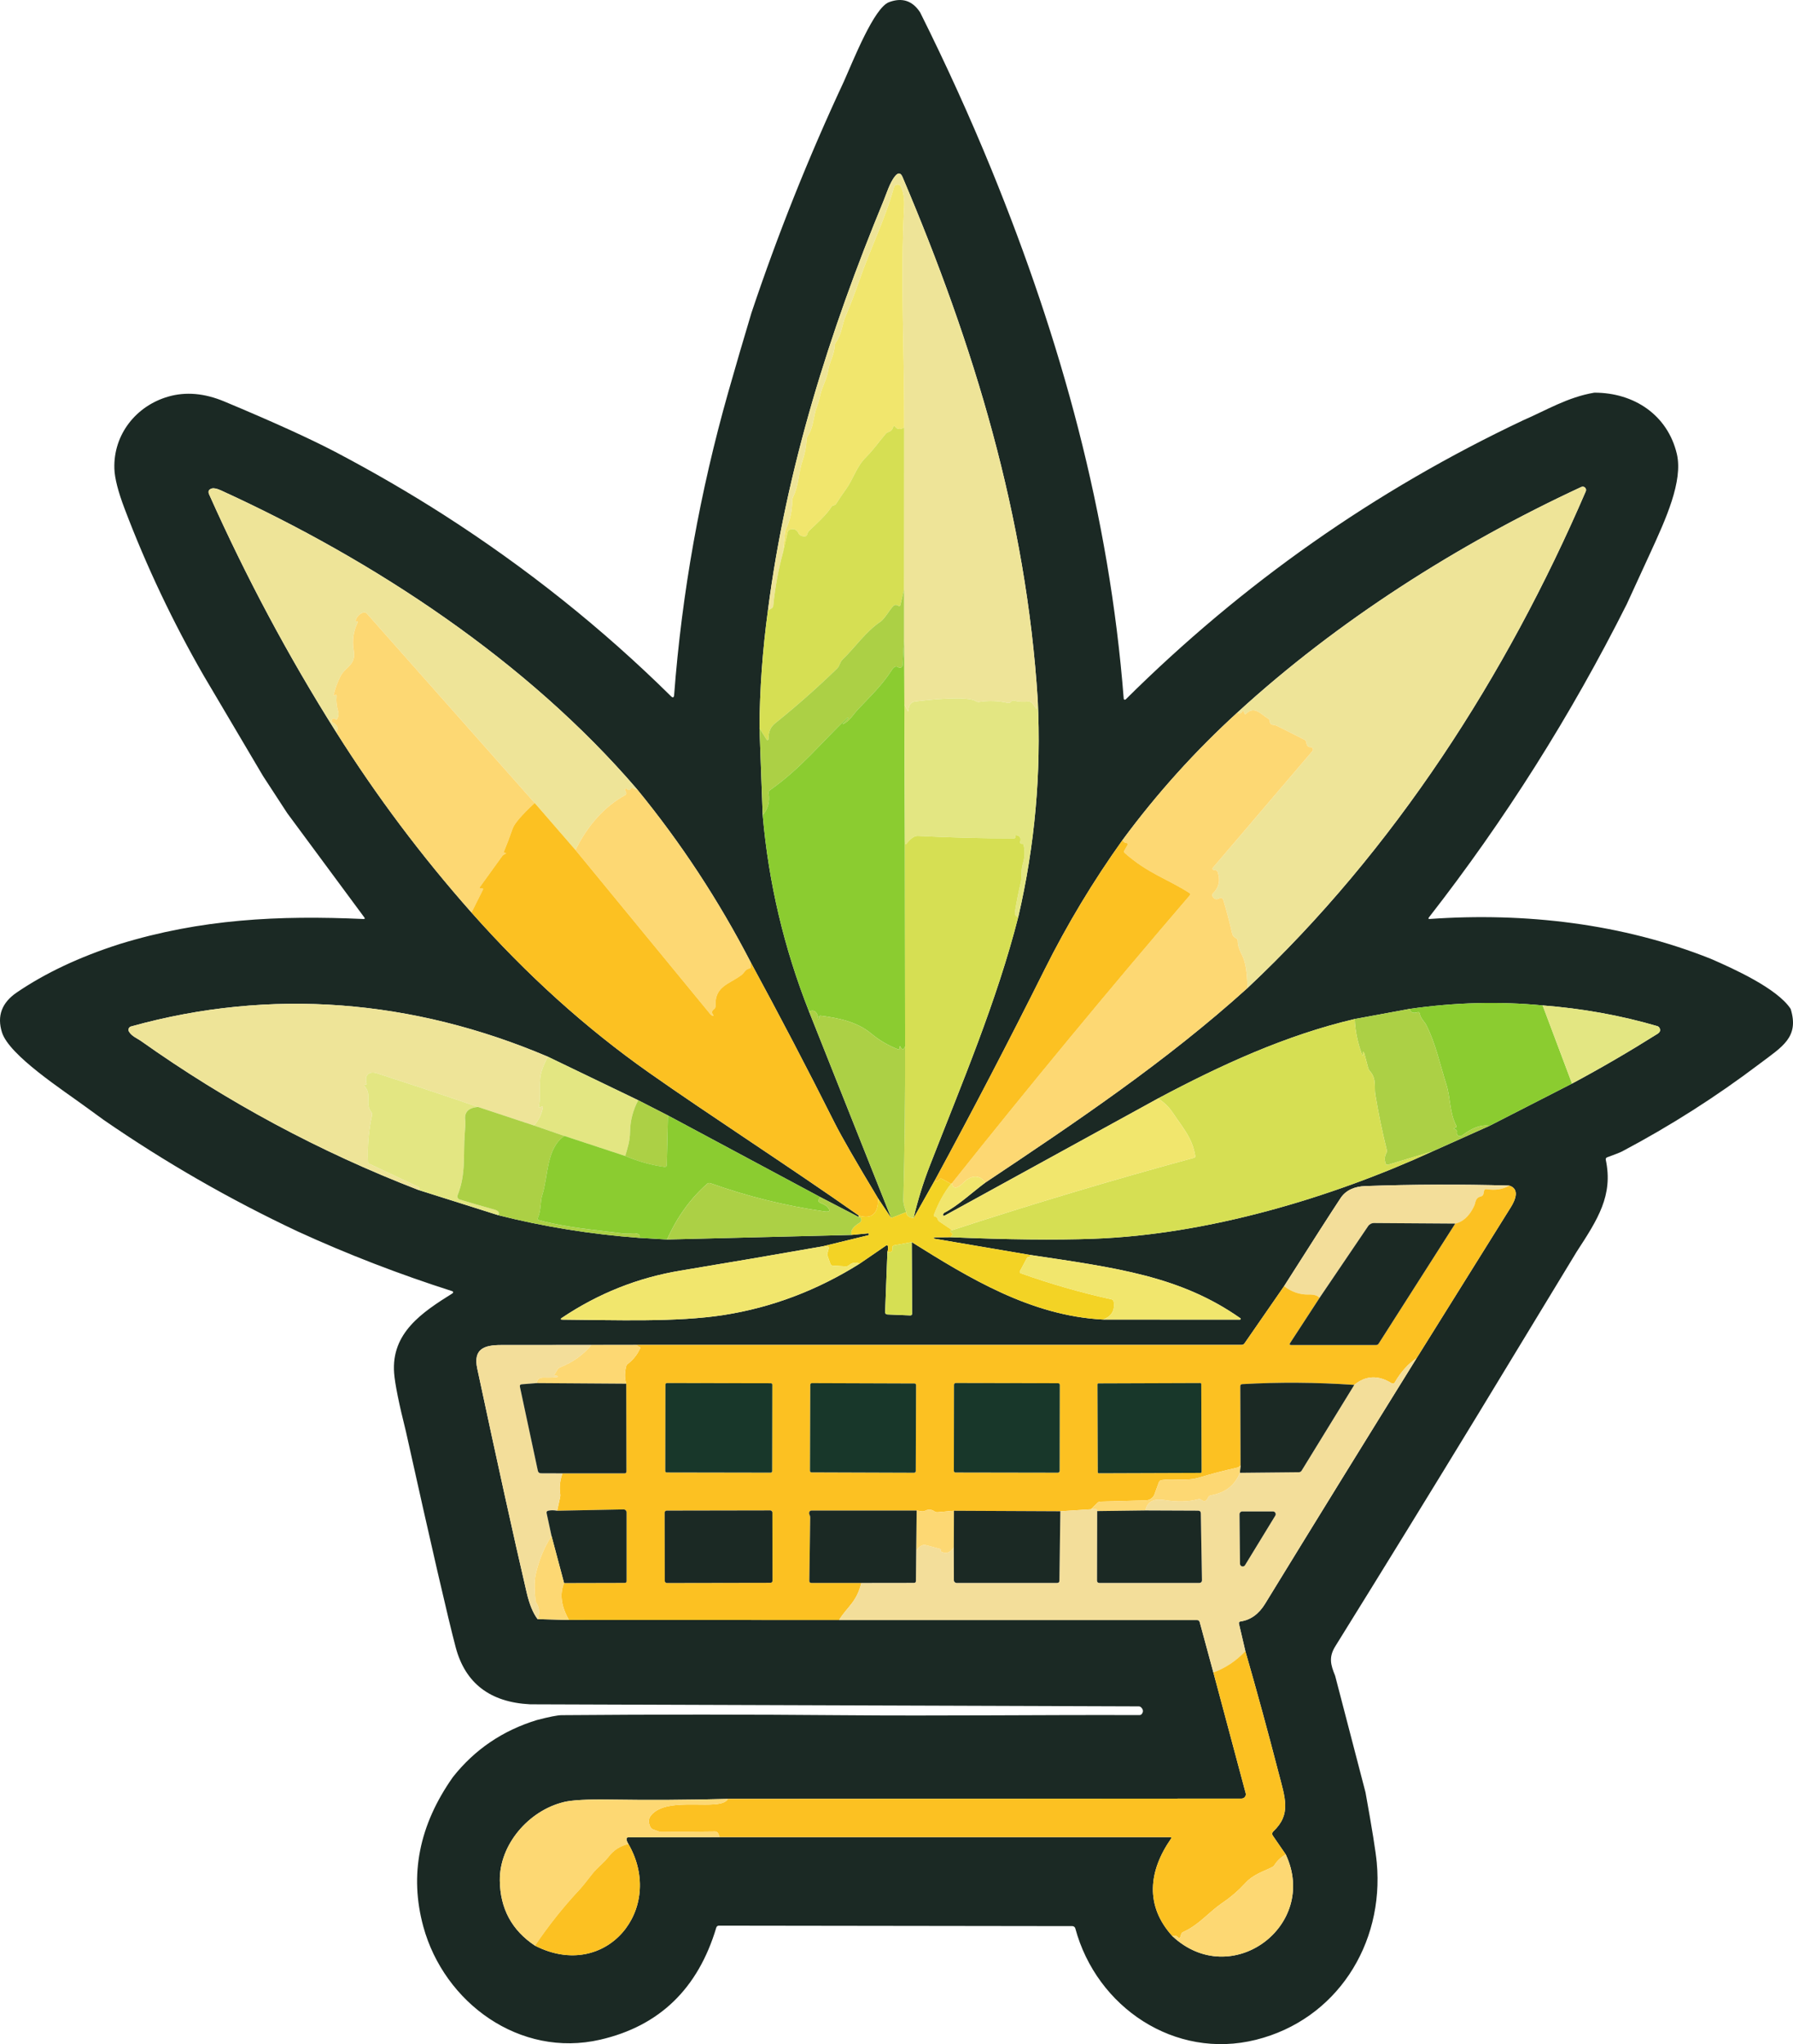 <?xml version="1.0" encoding="UTF-8"?>
<svg id="Capa_1" data-name="Capa 1" xmlns="http://www.w3.org/2000/svg" viewBox="0 0 495.69 564.93">
  <defs>
    <style>
      .cls-1 {
        fill: #d6df53;
      }

      .cls-1, .cls-2, .cls-3, .cls-4, .cls-5, .cls-6, .cls-7, .cls-8, .cls-9, .cls-10, .cls-11, .cls-12 {
        stroke-width: 0px;
      }

      .cls-2 {
        fill: #1b2924;
      }

      .cls-3 {
        fill: #e3e682;
      }

      .cls-4 {
        fill: #8bcc30;
      }

      .cls-5 {
        fill: #f3d325;
      }

      .cls-6 {
        fill: #f3de9a;
      }

      .cls-7 {
        fill: #eee498;
      }

      .cls-8 {
        fill: #fcc122;
      }

      .cls-9 {
        fill: #18372a;
      }

      .cls-10 {
        fill: #acd045;
      }

      .cls-11 {
        fill: #fdd873;
      }

      .cls-12 {
        fill: #f1e66d;
      }
    </style>
  </defs>
  <path class="cls-2" d="m254.36,3.39c7.17,14.36,13.77,28.88,19.78,43.57,19.22,47.12,32.56,95.23,36.52,146.13.02.27.35.39.55.2,32.31-32.08,68.94-57.79,109.89-77.14,6.43-2.78,12.28-6.39,19.66-7.63,11-.02,20.26,6.18,22.81,16.9,1.79,7.54-3.12,18.18-7.25,27.21l-6.59,14.34c-15.45,30.76-33.67,59.61-54.68,86.55-.25.33-.17.48.24.45,26.3-1.85,53.22,1.26,77.65,11,6.22,2.7,18.39,8.18,22.1,13.85,2.44,7.85-2.32,10.44-8.58,15.17-12.01,9.09-24.67,17.16-38,24.21-.54.29-1.91.83-4.11,1.62-.35.13-.48.37-.41.73,2.06,9.82-2.2,16.4-8.05,25.38l-27.3,44.96c-13.05,21.42-26.19,42.77-39.42,64.06-1.89,3.04-1.31,5.12-.06,8.17l8.4,32.24c1.79,9.91,2.83,16.38,3.11,19.42,2.09,22.59-11.2,43.4-33.39,48.94-22.45,5.61-44.08-9-49.95-30.78-.1-.37-.44-.63-.82-.63l-97.72-.13c-.33,0-.62.21-.71.52-5.04,16.89-15.73,27.22-32.07,30.99-22.26,5.14-43.16-10.18-48.92-31.22-3.91-14.3-1.19-28.08,8.17-41.35,6.01-7.61,13.74-12.86,23.21-15.76,3.41-.89,5.7-1.34,6.86-1.35,25.84-.21,51.68-.21,77.51.01,27.39.24,54.8-.13,82.2-.03.32,0,.57-.13.74-.4.4-.61.31-1.19-.28-1.76-.17-.16-.39-.25-.61-.25l-168.28-.57c-11.09-.56-17.95-5.83-20.59-15.8-2.11-7.99-6.7-27.86-13.75-59.6-1.95-7.77-3.03-13.16-3.26-16.15-.83-11.09,7.72-16.77,16.16-22.04.23-.15.19-.5-.07-.58-14.69-4.69-28.96-10.2-42.8-16.54-18.81-8.86-36.67-19.13-53.59-30.8l-4.8-3.49c-6.47-4.76-21.3-14.33-23.31-20.69-1.43-4.52-.07-8.19,4.06-11.02,7.87-5.37,17.33-9.83,28.4-13.38,22.5-6.94,44.04-8,67.48-6.94.38.01.46-.13.23-.44l-21.32-28.83-6.67-10.23-16.43-27.79c-8.54-14.84-15.83-30.22-21.87-46.15-1.79-4.72-2.72-8.39-2.81-11.01-.31-9.44,6-17.36,14.88-19.92,4.86-1.4,10.03-.95,15.51,1.34,13.39,5.59,23.61,10.24,30.68,13.93,10.51,5.53,20.5,11.33,29.99,17.4,22.91,14.69,43.84,31.39,62.8,50.11.53.53.83.42.89-.33,2.15-28.25,7.15-56.19,15-83.81,2.07-7.27,4.19-14.53,6.37-21.77,7.29-21.76,15.81-43.1,25.58-64.01,2.67-5.99,8.33-20.34,12.47-21.88,3.61-1.34,6.47-.41,8.57,2.8Zm-42.05,165.25c-1.5,11-2.28,21.87-2.34,32.62l.88,23.98c1.62,18.67,5.89,36.77,12.81,54.3l22.72,57.09-3.6-5.39c-6.11-10.15-10.11-17.09-12-20.84-7.51-14.95-15.26-29.77-23.23-44.44-8.86-17.13-19.34-33.09-31.45-47.86-30.42-35.42-72.51-63.15-115.01-82.57-1.15-.52-2-.69-2.56-.52-.84.27-1.08.8-.72,1.6,10.21,22.88,21.91,44.78,35.11,65.7,11.15,17.67,23.62,34.3,37.43,49.88,15.24,17.19,31.56,31.91,48.96,44.17,16.84,11.86,38.89,26.05,58.13,39.58-.03.13-.06.25-.09.38l-10.58-5.49-42.1-22.55-8.23-4.21-24.98-12.03c-37.2-15.83-76.57-19.13-115.24-8.36-.59.16-.87.83-.59,1.36.69,1.3,2.42,1.99,3.25,2.58,23.9,16.95,49.49,30.7,76.77,41.23l22.09,6.98c12.51,3.17,25.55,5.27,39.11,6.28l7.56.44,51.02-1.26,4.5-.43c.14-.01.26.08.29.22.02.14-.07.27-.2.3l-12.61,3.07c-13.04,2.29-26.11,4.52-39.2,6.69-11.83,1.95-22.79,6.31-32.87,13.07-.48.32-.43.48.15.49,14.52.1,31.49.77,44.68-1.29,13.25-2.09,25.75-6.81,37.49-14.18l7.32-5.02c.25-.17.4-.11.47.19.11.47.07,1.01-.12,1.6l-.63,16.62c-.02.35.25.64.6.65l6.33.26c.35.01.52-.15.52-.5l-.08-19.75c15.72,9.85,32.92,20.38,52.9,21.4l37.82.02c.2,0,.29-.26.12-.38-16.62-11.68-34.35-13.94-58.21-17.51l-26.37-4.48c-.09-.02-.16-.1-.15-.19,0-.1.08-.17.17-.17l4.37-.05c15.79.67,28.98.82,39.57.43,31.62-1.15,65.69-11.32,93.76-24.16l15.73-7.05,22.82-11.68c7.94-4.25,15.81-8.83,23.61-13.74.75-.47.93-1.04.53-1.7-.13-.21-.33-.37-.57-.44-10.17-2.97-20.74-4.87-31.69-5.72-12.03-1.15-24.28-.83-36.75.96l-15.21,2.8c-19.13,4.49-37.02,12.73-54.36,21.95l-58.95,32.36c-.36.19-.51.09-.46-.32.03-.21.14-.36.33-.46,3.65-1.83,7.98-5.87,11.32-8.32,25.15-16.78,49.99-33.46,72.45-53.75,40.61-38.12,71.66-86.46,93.55-137.3.33-.78-.46-1.55-1.23-1.2-34.2,15.86-67.39,37-95.01,62.27-11.75,10.71-22.36,22.48-31.83,35.31-8.12,11.36-15.31,23.31-21.57,35.85-9.77,19.57-19.87,38.95-30.29,58.15l-5.92,10.5c1.19-5,2.67-9.8,4.46-14.39,8.84-22.71,18.53-45.39,24.54-69.03,4.55-19.64,6.33-39.57,5.34-59.8-3.14-50.48-17.62-98.02-37.37-144.5-.51-1.21-1.19-1.31-2.04-.3-1.46,1.74-2.46,5.04-3.18,6.77-14.95,36.16-27,74.33-31.99,113.23Zm142.68,186.82l-10.93,15.79c-.19.27-.5.43-.83.43h-167.27s-12.45.02-12.45.02c-8.19.01-16.52.01-25,.02-4.65,0-7.73,1.07-6.57,6.5,5.51,25.79,10.05,46.4,13.64,61.81.77,3.32,1.79,5.8,3.05,7.44l8.66.23,74.68.02h98.99c.37.01.61.19.71.56l3.78,13.93,8.93,33.37c.2.75-.37,1.48-1.14,1.48l-142.01.09c-10.87.29-21.73.36-32.58.19-6.25-.1-10.52.13-12.79.69-9.74,2.38-17.8,11.78-17.68,21.68.09,7.76,3.33,13.76,9.72,18,19.59,10.01,36.18-10.16,25.83-28.1-.3-.47-.47-.89-.52-1.28-.03-.37.13-.55.5-.55l25.26-.06h124.47c.4-.01.49.15.26.48-6.18,8.91-7.21,18.5.43,26.89,16.25,15.16,40.54-2.89,31.33-22.58l-3.59-5.21c-.25-.36-.2-.84.12-1.14,5.07-4.78,3.29-9.25,1.46-16.31-2.88-11.13-5.93-22.31-9.16-33.54l-1.77-7.56c-.09-.37.06-.58.44-.64,2.78-.41,5.04-2.04,6.78-4.88,13.82-22.55,27.79-45.18,41.9-67.89,8.61-13.79,17.29-27.7,26.04-41.71,1.22-1.94,2.55-5.06-.45-5.98-13.48-.38-26.75-.33-39.81.14-2.83.1-5.32,1.08-6.8,3.32-2.51,3.79-7.72,11.91-15.63,24.35Z"/>
  <path class="cls-7" d="m286.89,193.44l-.28,2.22c-.03.24-.12.26-.25.06l-.88-1.27c-.28-.41-.76-.63-1.25-.57-.93.11-2.68.09-3.78-.26-.38-.13-.73,0-1.06.39-.2.24-.45.32-.76.25-2.61-.6-5.25-.69-7.9-.28-.34.05-.66,0-.95-.2-2.33-1.52-12.73-.44-16.74.08-1.15.15-1.78.92-1.87,2.33-.03.47-.15.5-.36.08l-.79-1.57-.08-18.02v-13.76l.03-44.76c.09-20.35-1.08-40.95-.02-60.95.11-2.17-.16-4.03-.83-5.58-.39-.92-1.72-.83-1.99.13-2.51,9.04-6.06,15.68-9.76,26.26-1.12,3.21-2.34,6.38-3.67,9.5-.88,2.09-1.01,4.9-2.63,7.1-.19.25-.29.54-.3.85-.14,2.68-1.46,4.44-1.85,7.01-.36,2.35-1.69,4.49-2.17,6.73-.24,1.13-.56,2.23-.97,3.32-1.01,2.7-.74,5.31-2.5,7.97-.17.27-.27.56-.28.87-.11,2.07-.49,4.06-1.15,5.97-1.16,3.39-1,6.76-2.63,10.09-.15.3-.22.61-.22.94.01,2.75-.57,5.38-1.73,7.89-.15.32-.24.65-.27,1l-.56,5.52c-1.27,4.64-2.17,9.54-2.68,14.69-.05.45-.53.84-1.45,1.17,4.99-38.9,17.04-77.07,31.99-113.23.72-1.73,1.72-5.03,3.18-6.77.85-1.01,1.53-.91,2.04.3,19.75,46.48,34.23,94.02,37.37,144.5Z"/>
  <path class="cls-12" d="m249.97,118.16c-1.08.6-1.89.55-2.42-.16-.29-.39-.5-.35-.65.11-.21.67-.63,1.09-1.24,1.28-.32.09-.59.26-.8.51-1.89,2.2-3.22,4.22-5.49,6.5-2.61,2.62-3.49,6.03-5.43,8.72-.97,1.33-1.89,2.7-2.77,4.09-.17.26-.4.42-.7.47-.27.05-.48.18-.61.4-1.38,2.24-4.21,4.72-6.15,6.6-.26.25-.44.56-.53.92-.19.68-.75.83-1.7.45-.33-.13-.58-.37-.74-.7-.48-1.02-1.28-1.34-2.4-.97-.29.1-.51.34-.58.64l-1.32,5.76.56-5.52c.03-.35.12-.68.27-1,1.16-2.51,1.74-5.14,1.73-7.89,0-.33.07-.64.22-.94,1.63-3.33,1.47-6.7,2.63-10.09.66-1.91,1.04-3.9,1.15-5.97.01-.31.11-.6.28-.87,1.76-2.66,1.49-5.27,2.5-7.97.41-1.09.73-2.19.97-3.32.48-2.24,1.81-4.38,2.17-6.73.39-2.57,1.71-4.33,1.85-7.01.01-.31.11-.6.3-.85,1.62-2.2,1.75-5.01,2.63-7.1,1.33-3.12,2.55-6.29,3.67-9.5,3.7-10.58,7.25-17.22,9.76-26.26.27-.96,1.6-1.05,1.99-.13.67,1.55.94,3.41.83,5.58-1.06,20,.11,40.6.02,60.95Z"/>
  <path class="cls-1" d="m249.97,118.16l-.03,44.76-1.01,4.26c-.08.35-.27.42-.57.23-.33-.21-.66-.27-1-.19-.81.2-2.58,3.67-3.97,4.61-4.16,2.82-6.94,7.05-10.49,10.47-.77.74-.68,1.67-1.5,2.47-5.49,5.33-11.22,10.39-17.18,15.18-1.21.97-1.79,2.39-1.74,4.28,0,.29-.37.42-.53.17l-1.98-3.14c.06-10.75.84-21.62,2.34-32.62.92-.33,1.4-.72,1.45-1.17.51-5.15,1.41-10.05,2.68-14.69l1.32-5.76c.07-.3.29-.54.58-.64,1.12-.37,1.92-.05,2.4.97.16.33.41.57.74.7.95.38,1.51.23,1.7-.45.09-.36.27-.67.53-.92,1.94-1.88,4.77-4.36,6.15-6.6.13-.22.34-.35.61-.4.3-.05.53-.21.7-.47.88-1.39,1.8-2.76,2.77-4.09,1.94-2.69,2.82-6.1,5.43-8.72,2.27-2.28,3.6-4.3,5.49-6.5.21-.25.48-.42.8-.51.61-.19,1.03-.61,1.24-1.28.15-.46.36-.5.65-.11.53.71,1.34.76,2.42.16Z"/>
  <path class="cls-7" d="m344.85,273.08c-.05-4.3-.53-7.31-1.45-9.04-.83-1.57-1.24-2.9-1.22-3.98,0-.3-.11-.53-.36-.68-.92-.57-1.05-.79-1.3-1.88-.66-2.93-1.44-5.87-2.35-8.84-.13-.43-.62-.63-1.01-.41-.85.47-1.5.29-1.94-.54-.16-.31-.11-.58.14-.83,1.64-1.63,2.07-3.58,1.3-5.85-.11-.31-.33-.49-.66-.54-.09-.01-.18-.03-.27-.04-.58-.07-.68-.32-.3-.77l27.41-32.12c.38-.45.03-1.13-.56-1.09-.64.05-1.02-.38-1.15-1.31-.05-.33-.22-.58-.52-.73l-7.53-3.8c-.34-.17-.7-.27-1.08-.3-.61-.05-.93-.37-.96-.96-.03-.36-.19-.63-.5-.8-1.84-1.07-3.76-3.66-6.02-1.33-.23.23-.39.2-.49-.11l-.15-.44c-.11-.31-.25-.33-.44-.06-.46.63-.89.71-1.28.22,27.62-25.27,60.81-46.41,95.01-62.27.77-.35,1.56.42,1.23,1.2-21.89,50.84-52.94,99.18-93.55,137.3Z"/>
  <path class="cls-7" d="m176.1,218.1c-.32.13-.68.03-1.09-.31-.24-.21-.44-.17-.59.11-.29.53-.66.57-1.11.1-.11-.11-.28-.12-.41-.03-.12.08-.17.25-.1.39l.26.56c.17.36.09.64-.26.83-5.68,3.17-10.25,8.22-13.71,15.15l-11.27-12.99-46.38-52.33c-.27-.31-.7-.41-1.09-.27-1.04.38-1.74,1.15-2.09,2.31-.01.03,0,.04.03.04l.45.06c.18.03.23.12.15.28-1.19,2.45-1.56,5.01-1.1,7.68.73,4.22-2.25,4.44-3.67,7.24-.83,1.62-1.46,3.34-1.89,5.15-.03.13.03.19.16.16.09-.02.18-.06.25-.11.31-.25.44-.1.39.43-.13,1.2.03,2.58.48,4.15.18.65.08,1.3-.3,1.97-.12.21-.27.24-.46.08-.14-.13-.25-.2-.33-.21-.3-.06-.6.11-.71.4-.1.29.01.61.28.76,1.39.79,1.7,1.66.93,2.61-13.2-20.92-24.9-42.82-35.11-65.7-.36-.8-.12-1.33.72-1.6.56-.17,1.41,0,2.56.52,42.5,19.42,84.59,47.15,115.01,82.57Z"/>
  <path class="cls-10" d="m249.94,162.92v13.76l-.41,7.16c-.03.58-.69.9-1.17.57-.61-.42-1.19-.2-1.75.67-2.81,4.39-6.06,7.39-9.58,11.14-.83.89-1.99,2.71-3.28,3.52-.93.58-.99.5-.18-.24.25-.23.54-.55.88-.97.03-.03.02-.06-.01-.1-.01-.02-.03-.04-.04-.06-.03-.07-.07-.09-.12-.04-7.32,6.99-12.95,14.12-21.44,20.05-.26.18-.4.5-.35.82.39,2.37-.16,4.39-1.64,6.04l-.88-23.98,1.98,3.14c.16.25.54.12.53-.17-.05-1.89.53-3.31,1.74-4.28,5.96-4.79,11.69-9.85,17.18-15.18.82-.8.73-1.73,1.5-2.47,3.55-3.42,6.33-7.65,10.49-10.47,1.39-.94,3.16-4.41,3.97-4.61.34-.08.67-.02,1,.19.3.19.49.12.57-.23l1.01-4.26Z"/>
  <path class="cls-11" d="m147.82,221.91c-3.58,3.33-5.61,5.69-6.09,7.07-.76,2.21-1.59,4.39-2.49,6.56-.03.07,0,.12.07.13l.39.05c.25.03.26.11.04.22l-.32.17c-.25.13-.46.32-.63.55l-6.15,8.52c-.14.19-.09.28.14.28h.48c.21,0,.34.22.25.41l-3.16,6.32c-13.81-15.58-26.28-32.21-37.43-49.88.77-.95.46-1.82-.93-2.61-.27-.15-.38-.47-.28-.76.11-.29.41-.46.71-.4.08.01.19.08.33.21.19.16.34.13.46-.08.38-.67.48-1.32.3-1.97-.45-1.57-.61-2.95-.48-4.15.05-.53-.08-.68-.39-.43-.07.05-.16.09-.25.11-.13.03-.19-.03-.16-.16.43-1.81,1.06-3.53,1.89-5.15,1.42-2.8,4.4-3.02,3.67-7.24-.46-2.67-.09-5.23,1.1-7.68.08-.16.03-.25-.15-.28l-.45-.06s-.04-.01-.03-.04c.35-1.16,1.05-1.93,2.09-2.31.39-.14.82-.04,1.09.27l46.38,52.33Z"/>
  <path class="cls-4" d="m249.94,176.68l.08,18.02.14,37.75.07,56.74c-.27.61-.52.86-.73.75-.29-.14-.48-.37-.58-.7-.01-.05-.06-.08-.11-.07-.05,0-.09.05-.09.1v.42c0,.32-.15.42-.45.31-2.74-1.06-5.23-2.52-7.46-4.39-3.86-3.23-9.06-4.28-13.93-4.9-.25-.03-.37.08-.37.33,0,.13-.01.26-.04.39-.08.41-.16.41-.23,0-.34-1.87-1.2-2.5-2.58-1.89-6.92-17.53-11.19-35.63-12.81-54.3,1.48-1.65,2.03-3.67,1.64-6.04-.05-.32.09-.64.35-.82,8.49-5.93,14.12-13.06,21.44-20.05.05-.05.09-.03.12.04.01.02.03.04.04.06.03.04.04.07.01.1-.34.42-.63.74-.88.97-.81.74-.75.82.18.24,1.29-.81,2.45-2.63,3.28-3.52,3.52-3.75,6.77-6.75,9.58-11.14.56-.87,1.14-1.09,1.75-.67.48.33,1.14,0,1.17-.57l.41-7.16Z"/>
  <path class="cls-3" d="m286.89,193.44c.99,20.23-.79,40.16-5.34,59.8-.25.18-.49.11-.74-.22-.21-.27-.28-.58-.23-.92.43-2.76.97-5.49,1.62-8.2.39-1.61.03-3.26.49-4.87.67-2.34.71-3.51.28-5.63-.03-.13-.1-.19-.23-.19h-.32c-.27-.01-.47-.28-.39-.54.33-1.12-.08-1.74-1.21-1.87-.07-.01-.1.03-.1.1v.4c-.01.27-.15.41-.42.41-8.85-.01-17.69-.24-26.52-.69-.93-.05-1.95.62-3.06,2.01-.29.37-.46.32-.51-.15l-.05-.43-.14-37.75.79,1.57c.21.42.33.39.36-.08.09-1.41.72-2.18,1.87-2.33,4.01-.52,14.41-1.6,16.74-.08.29.19.61.25.95.2,2.65-.41,5.29-.32,7.9.28.31.07.56,0,.76-.25.33-.39.68-.52,1.06-.39,1.1.35,2.85.37,3.78.26.49-.06.97.16,1.25.57l.88,1.27c.13.2.22.18.25-.06l.28-2.22Z"/>
  <path class="cls-11" d="m344.85,273.08c-22.46,20.29-47.3,36.97-72.45,53.75-1.61-2.39-4.1-1.94-6-.04-1.81,1.82-2.9,1.9-3.26.25,21.49-27.01,43.42-53.54,65.8-79.61.21-.24.18-.45-.09-.62-6.19-3.96-11.46-5.38-17.91-11.07-.21-.19-.25-.41-.11-.66l.89-1.56c.17-.31.09-.48-.26-.52-.57-.07-.94-.35-1.13-.84,9.47-12.83,20.08-24.6,31.83-35.31.39.49.82.41,1.28-.22.19-.27.33-.25.44.06l.15.44c.1.31.26.34.49.11,2.26-2.33,4.18.26,6.02,1.33.31.17.47.44.5.8.03.59.35.91.96.96.38.03.74.13,1.08.3l7.53,3.8c.3.15.47.4.52.73.13.93.51,1.36,1.15,1.31.59-.04.94.64.56,1.09l-27.41,32.12c-.38.45-.28.7.3.77.09.01.18.03.27.04.33.05.55.23.66.54.77,2.27.34,4.22-1.3,5.85-.25.25-.3.52-.14.83.44.83,1.09,1.01,1.94.54.39-.22.88-.02,1.01.41.91,2.97,1.69,5.91,2.35,8.84.25,1.09.38,1.31,1.3,1.88.25.15.37.38.36.68-.02,1.08.39,2.41,1.22,3.98.92,1.73,1.4,4.74,1.45,9.04Z"/>
  <path class="cls-11" d="m176.1,218.1c12.11,14.77,22.59,30.73,31.45,47.86-.09.38-.1.78-.03,1.2.04.27-.07.44-.34.49-1.15.22-1.4,1.21-2.19,1.81-3.45,2.6-7.4,3.06-7.17,8.51.02.4-.13.72-.45.95-.61.44-.67.97-.19,1.6.13.17.06.26-.14.2-.21-.05-.49-.23-.63-.4l-37.32-45.42c3.46-6.93,8.03-11.98,13.71-15.15.35-.19.43-.47.26-.83l-.26-.56c-.07-.14-.02-.31.1-.39.13-.09.3-.08.41.03.45.47.82.43,1.11-.1.15-.28.35-.32.59-.11.41.34.77.44,1.09.31Z"/>
  <path class="cls-8" d="m147.82,221.91l11.27,12.99,37.32,45.42c.14.17.42.35.63.4.2.06.27-.03.14-.2-.48-.63-.42-1.16.19-1.6.32-.23.47-.55.45-.95-.23-5.45,3.72-5.91,7.17-8.51.79-.6,1.04-1.59,2.19-1.81.27-.05.38-.22.34-.49-.07-.42-.06-.82.03-1.2,7.97,14.67,15.72,29.49,23.23,44.44,1.89,3.75,5.89,10.69,12,20.84.02,4.21-1.76,5.78-5.34,4.7-19.24-13.53-41.29-27.72-58.13-39.58-17.4-12.26-33.72-26.98-48.96-44.17l3.16-6.32c.09-.19-.04-.41-.25-.41h-.48c-.23,0-.28-.09-.14-.28l6.15-8.52c.17-.23.38-.42.63-.55l.32-.17c.22-.11.21-.19-.04-.22l-.39-.05c-.07,0-.1-.06-.07-.13.9-2.17,1.73-4.35,2.49-6.56.48-1.38,2.51-3.74,6.09-7.07Z"/>
  <path class="cls-1" d="m281.55,253.24c-6.01,23.64-15.7,46.32-24.54,69.03-1.79,4.59-3.27,9.39-4.46,14.39-1.27-.19-1.96-.74-2.05-1.67-.34-1.16-.79-2.2-.76-3.42.37-14.11.53-28.24.49-42.38l-.07-56.74.05.43c.05.47.22.52.51.15,1.11-1.39,2.13-2.06,3.06-2.01,8.83.45,17.67.68,26.52.69.27,0,.41-.14.42-.41v-.4c0-.07.03-.11.1-.1,1.13.13,1.54.75,1.21,1.87-.08.26.12.53.39.54h.32c.13,0,.2.06.23.19.43,2.12.39,3.29-.28,5.63-.46,1.61-.1,3.26-.49,4.87-.65,2.71-1.19,5.44-1.62,8.2-.05.34.02.65.23.92.25.33.49.4.74.22Z"/>
  <path class="cls-8" d="m310.33,232.16c.19.49.56.77,1.13.84.35.04.43.21.26.52l-.89,1.56c-.14.25-.1.47.11.66,6.45,5.69,11.72,7.11,17.91,11.07.27.17.3.38.09.62-22.38,26.07-44.31,52.6-65.8,79.61-.09.05-.17.09-.25.14l-2.41-1.37c-.33-.19-.6-.13-.83.18-.4.56-.79.62-1.18.17,10.42-19.2,20.52-38.58,30.29-58.15,6.26-12.54,13.45-24.49,21.57-35.85Z"/>
  <path class="cls-7" d="m151.46,292.04c-.67,1.23-1.24,2.53-1.69,3.9-.99,2.94-.14,6.48-.79,9.81-.07.32.05.41.34.27l.48-.23c.24-.11.34-.04.29.22-.32,1.87-1.14,3.55-2.45,5.04l-15.51-5.14c-9.32-3.19-18.61-6.28-27.86-9.27-2.3-.74-3.6.5-2.9,2.88.03.09-.04.19-.14.19h-.29c-.2,0-.31.24-.18.39,2.23,2.63-.03,4.72,1.9,7.24.19.26.26.55.19.86-.95,4.27-1.32,8.6-1.11,12.99.01.2.1.34.28.42l13.7,6.43c.25.12.32.3.19.55-.06.11-.15.19-.26.26-27.28-10.53-52.87-24.28-76.77-41.23-.83-.59-2.56-1.28-3.25-2.58-.28-.53,0-1.2.59-1.36,38.67-10.77,78.04-7.47,115.24,8.36Z"/>
  <path class="cls-4" d="m426.48,277.86l8.12,21.6-22.82,11.68c-2.18-.41-4.7.48-7.56,2.67-.7.53-1.68-.09-1.49-.95.07-.34-.01-.56-.26-.66-.52-.21-.67-.35-.44-.43l.31-.1c.32-.11.4-.31.24-.6-1.87-3.57-1.53-7.63-2.75-11.45-1.86-5.85-2.89-11.09-5.5-16.29-.53-1.05-1.53-1.72-1.84-3.22-.07-.35-.28-.47-.61-.36-1.21.39-1.92.08-2.15-.93,12.47-1.79,24.72-2.11,36.75-.96Z"/>
  <path class="cls-3" d="m426.48,277.86c10.95.85,21.52,2.75,31.69,5.72.24.07.44.23.57.44.4.66.22,1.23-.53,1.7-7.8,4.91-15.67,9.49-23.61,13.74l-8.12-21.6Z"/>
  <path class="cls-10" d="m389.73,278.82c.23,1.01.94,1.32,2.15.93.33-.11.54.01.61.36.31,1.5,1.31,2.17,1.84,3.22,2.61,5.2,3.64,10.44,5.5,16.29,1.22,3.82.88,7.88,2.75,11.45.16.29.08.49-.24.6l-.31.1c-.23.08-.08.22.44.43.25.1.33.32.26.66-.19.86.79,1.48,1.49.95,2.86-2.19,5.38-3.08,7.56-2.67l-15.73,7.05-12.29,3.7c-.36.11-.6-.02-.71-.37-.33-1.02-.28-1.94.17-2.76.18-.33.23-.67.14-1.03-1.25-5.05-2.3-10.13-3.15-15.25-.35-2.09.44-4.33-1.55-6.53-.2-.22-.34-.48-.41-.76l-1.14-4.3s-.02-.04-.04-.05c-.25-.14-.37-.1-.34.12.13,1.01.01,1.04-.34.07-1.11-3.1-1.74-6.24-1.87-9.41l15.21-2.8Z"/>
  <path class="cls-10" d="m250.23,289.19c.04,14.14-.12,28.27-.49,42.38-.03,1.22.42,2.26.76,3.42l-4.12,1.64-22.72-57.09c1.38-.61,2.24.02,2.58,1.89.07.41.15.41.23,0,.03-.13.04-.26.04-.39,0-.25.12-.36.37-.33,4.87.62,10.07,1.67,13.93,4.9,2.23,1.87,4.72,3.33,7.46,4.39.3.11.45.01.45-.31v-.42s.04-.09.09-.1c.05-.01.1.02.11.07.1.33.29.56.58.7.21.11.46-.14.73-.75Z"/>
  <path class="cls-1" d="m374.52,281.62c.13,3.17.76,6.31,1.87,9.41.35.97.47.94.34-.07-.03-.22.09-.26.34-.12.02.01.03.03.04.05l1.14,4.3c.07.28.21.54.41.76,1.99,2.2,1.2,4.44,1.55,6.53.85,5.12,1.9,10.2,3.15,15.25.09.36.04.7-.14,1.03-.45.82-.5,1.74-.17,2.76.11.35.35.48.71.37l12.29-3.7c-28.07,12.84-62.14,23.01-93.76,24.16-10.59.39-23.78.24-39.57-.43l.54-.62c.11-.13.11-.26-.02-.39l-.48-.48c-.13-.13-.1-.34.06-.43.13-.07.26-.07.4-.02,22.15-7.24,44.43-13.91,66.85-20,.29-.07.41-.26.36-.55-.8-4.95-3.45-7.76-6.23-11.94-1.03-1.55-2.37-2.85-4.04-3.92,17.34-9.22,35.23-17.46,54.36-21.95Z"/>
  <path class="cls-3" d="m151.46,292.04l24.98,12.03c-1.45,2.74-2.21,5.63-2.26,8.66-.05,2.71-.63,4.33-1.34,6.75l-16.82-5.54-8.38-2.89c1.31-1.49,2.13-3.17,2.45-5.04.05-.26-.05-.33-.29-.22l-.48.23c-.29.14-.41.05-.34-.27.65-3.33-.2-6.87.79-9.81.45-1.37,1.02-2.67,1.69-3.9Z"/>
  <path class="cls-3" d="m132.13,305.91c-2.73.23-3.89,1.53-3.48,3.91.05.33,0,1.46-.16,3.39-.48,5.83.41,11.08-1.98,17.09-.19.49.06,1.03.56,1.19,3.01.93,6.2,1.86,9.57,2.78,1.17.32,1.53.84,1.1,1.56l-22.09-6.98c.11-.07.2-.15.26-.26.13-.25.06-.43-.19-.55l-13.7-6.43c-.18-.08-.27-.22-.28-.42-.21-4.39.16-8.72,1.11-12.99.07-.31,0-.6-.19-.86-1.93-2.52.33-4.61-1.9-7.24-.13-.15-.02-.39.18-.39h.29c.1,0,.17-.1.14-.19-.7-2.38.6-3.62,2.9-2.88,9.25,2.99,18.54,6.08,27.86,9.27Z"/>
  <path class="cls-12" d="m320.16,303.57c1.67,1.07,3.01,2.37,4.04,3.92,2.78,4.18,5.43,6.99,6.23,11.94.05.29-.07.48-.36.55-22.42,6.09-44.7,12.76-66.85,20l-3.5-2.37c-.27-.19-.45-.44-.54-.75-.09-.35-.32-.56-.7-.63-.31-.06-.4-.23-.29-.52,1.23-3.25,2.8-6.1,4.7-8.53.08-.05.16-.09.25-.14.36,1.65,1.45,1.57,3.26-.25,1.9-1.9,4.39-2.35,6,.04-3.34,2.45-7.67,6.49-11.32,8.32-.19.1-.3.25-.33.46-.05.41.1.51.46.32l58.95-32.36Z"/>
  <path class="cls-10" d="m176.44,304.07l8.23,4.21-.33,13.64c-.01.44-.23.63-.67.57-3.62-.49-7.23-1.5-10.83-3.01.71-2.42,1.29-4.04,1.34-6.75.05-3.03.81-5.92,2.26-8.66Z"/>
  <path class="cls-10" d="m132.13,305.91l15.51,5.14,8.38,2.89c-5.01,3.45-4.41,10.95-6.08,16.24-.67,2.12-.26,4.1-1.22,6.33-.17.38-.05.63.36.74,7.35,2,15.33,2.66,22.89,3.62.63.08,1.47.08,2.5,0,1.83-.15,2.62.26,2.38,1.25-13.56-1.01-26.6-3.11-39.11-6.28.43-.72.07-1.24-1.1-1.56-3.37-.92-6.56-1.85-9.57-2.78-.5-.16-.75-.7-.56-1.19,2.39-6.01,1.5-11.26,1.98-17.09.16-1.93.21-3.06.16-3.39-.41-2.38.75-3.68,3.48-3.91Z"/>
  <path class="cls-4" d="m184.67,308.28l42.1,22.55c-.61.8-.63,1.32-.05,1.57,1.07.45,1.72.81,1.96,1.08.99,1.09.75,1.53-.72,1.32-10.79-1.54-21.3-4.14-31.55-7.8-.34-.12-.65-.06-.92.17-4.63,4.08-8.32,9.21-11.08,15.38l-7.56-.44c.24-.99-.55-1.4-2.38-1.25-1.03.09-1.87.09-2.5,0-7.56-.96-15.54-1.62-22.89-3.62-.41-.11-.53-.36-.36-.74.96-2.23.55-4.21,1.22-6.33,1.67-5.29,1.07-12.79,6.08-16.24l16.82,5.54c3.6,1.51,7.21,2.52,10.83,3.01.44.06.66-.13.67-.57l.33-13.64Z"/>
  <path class="cls-5" d="m262.89,327.18c-1.9,2.43-3.47,5.28-4.7,8.53-.11.29-.02.46.29.52.38.07.61.28.7.63.09.31.27.56.54.75l3.5,2.37c-.14-.05-.27-.05-.4.02-.16.09-.19.3-.06.43l.48.48c.13.13.13.26.02.39l-.54.62-4.37.05c-.09,0-.17.07-.17.17-.01.09.06.17.15.19l26.37,4.48c.04.13.04.27.01.42-.03.15-.13.23-.28.23-.09,0-.19,0-.28.01-.08,0-.14.04-.18.11l-1.97,3.68c-.17.31-.09.52.24.64,8.19,2.92,16.54,5.32,25.04,7.19.34.07.54.28.6.63.4,2.42-.57,4.07-2.91,4.96-19.98-1.02-37.18-11.55-52.9-21.4l-4.86.89c-.33.06-.49.26-.49.59v.61c0,.33-.16.54-.47.63-.27.08-.57.08-.92,0,.19-.59.23-1.13.12-1.6-.07-.3-.22-.36-.47-.19l-7.32,5.02c-1.1-.45-2.1-.3-2.99.47-.25.21-.53.3-.85.29l-3.57-.2c-.35-.02-.59-.2-.7-.53l-.85-2.44c-.03-.06-.03-.14-.01-.21l.41-1.56c.11-.41-.29-.76-.68-.61-.53.2-.87.2-1.01.01l12.61-3.07c.13-.03.22-.16.2-.3-.03-.14-.15-.23-.29-.22l-4.5.43c-.43-1.07.31-2.2,2.23-3.37.29-.18.44-.44.44-.79,0-.54-.25-.81-.75-.81.03-.13.06-.25.09-.38,3.58,1.08,5.36-.49,5.34-4.7l3.6,5.39,4.12-1.64c.09.93.78,1.48,2.05,1.67l5.92-10.5c.39.45.78.39,1.18-.17.23-.31.5-.37.83-.18l2.41,1.37Z"/>
  <path class="cls-10" d="m226.77,330.83l10.58,5.49c.5,0,.75.27.75.81,0,.35-.15.61-.44.79-1.92,1.17-2.66,2.3-2.23,3.37l-51.02,1.26c2.76-6.17,6.45-11.3,11.08-15.38.27-.23.58-.29.92-.17,10.25,3.66,20.76,6.26,31.55,7.8,1.47.21,1.71-.23.72-1.32-.24-.27-.89-.63-1.96-1.08-.58-.25-.56-.77.05-1.57Z"/>
  <path class="cls-6" d="m417.23,327.65c-1.72,1.05-3.83,1.38-6.33.99-.28-.04-.55.15-.61.43l-.17.86c-.08.38-.31.62-.69.72-1.7.43-1.37,1.57-1.93,2.73-1.3,2.7-3.03,4.29-5.19,4.78l-22.43-.15c-.67-.01-1.29.32-1.66.87l-13.43,19.82c-.49-.67-1.51-.98-3.08-.94-2.37.05-4.61-.71-6.72-2.3,7.91-12.44,13.12-20.56,15.63-24.35,1.48-2.24,3.97-3.22,6.8-3.32,13.06-.47,26.33-.52,39.81-.14Z"/>
  <path class="cls-8" d="m417.23,327.65c3,.92,1.67,4.04.45,5.98-8.75,14.01-17.43,27.92-26.04,41.71-2.36,1.58-4.37,3.82-6.04,6.72-.18.31-.58.41-.89.22-3.71-2.31-7.15-2.15-10.31.46-10.51-.72-20.83-.79-30.96-.21-.37.02-.56.21-.55.58l.07,21.84c-.23.35-.54.57-.91.65-3.57.79-7.12,1.71-10.63,2.78-3.37,1.01-6.65.14-10.24.65-.41.06-.68.28-.82.66l-1.18,3.25c-.36,1-1.3,1.68-2.37,1.71l-12.61.34c-.31,0-.57.12-.78.33l-1.84,1.8-8.44.54-29.41-.14-4.48.4c-.34.03-.65-.05-.93-.24-.81-.55-1.65-.6-2.52-.17-.31.15-.65.21-1,.16l-1.38-.21h-29.03c-.38,0-.61.19-.68.56-.04.22,0,.42.09.6.13.23.2.47.19.74l-.24,17.52c-.01.38.18.57.56.57h13.83c-1.39,5.48-3.83,6.47-6.17,10.27l-74.68-.02c-2.16-3.79-2.61-7.19-1.35-10.21l16.78-.04c.33,0,.5-.17.5-.5v-18.97c0-.47-.38-.84-.85-.83l-18.34.37.81-3.7c.07-.33.08-.65.03-.98-.28-1.85-.07-3.73.63-5.65h17.15c.35-.01.53-.18.53-.53l-.05-24.25c-.47-1.47-.47-3.09,0-4.88.06-.22.19-.41.37-.55,1.52-1.16,2.67-2.6,3.45-4.31.1-.23.03-.38-.21-.46-.33-.11-.59-.28-.78-.52h167.27c.33-.01.64-.17.83-.44l10.93-15.79c2.11,1.59,4.35,2.35,6.72,2.3,1.57-.04,2.59.27,3.08.94l-8.12,12.46c-.24.37-.14.55.3.55h23.47c.31,0,.54-.13.7-.38l21.17-33.17c2.16-.49,3.89-2.08,5.19-4.78.56-1.16.23-2.3,1.93-2.73.38-.1.61-.34.69-.72l.17-.86c.06-.28.33-.47.61-.43,2.5.39,4.61.06,6.33-.99Zm-203.72,55.03c0-.22-.17-.39-.39-.39l-28.76-.05c-.21,0-.39.18-.39.39l-.04,23.92c0,.22.17.39.39.39l28.76.05c.21,0,.39-.18.39-.39l.04-23.92Zm39.74.11c0-.24-.19-.43-.43-.43l-28.38-.1c-.23,0-.43.19-.43.43l-.08,23.8c0,.24.19.43.43.43l28.38.1c.23,0,.43-.19.43-.43l.08-23.8Zm39.74-.05c0-.26-.2-.46-.46-.46l-28.32-.05c-.25,0-.46.2-.46.46l-.04,23.8c0,.26.2.46.46.46l28.32.05c.25,0,.46-.2.46-.46l.04-23.8Zm39.11-.25c0-.14-.12-.26-.26-.26l-28.16.1c-.15,0-.26.12-.26.26l.08,24.3c0,.14.12.26.26.26l28.16-.1c.15,0,.26-.12.26-.26l-.08-24.3Zm-118.56,35.5c0-.31-.25-.57-.57-.57l-28.64.05c-.31,0-.57.26-.57.57l.03,18.86c0,.31.25.57.57.57l28.64-.05c.31,0,.57-.26.57-.57l-.03-18.86Z"/>
  <path class="cls-2" d="m402.31,338.16l-21.17,33.17c-.16.25-.39.38-.7.38h-23.47c-.44,0-.54-.18-.3-.55l8.12-12.46,13.43-19.82c.37-.55.99-.88,1.66-.87l22.43.15Z"/>
  <path class="cls-1" d="m252.07,343.28l.08,19.75c0,.35-.17.51-.52.5l-6.33-.26c-.35-.01-.62-.3-.6-.65l.63-16.62c.35.08.65.08.92,0,.31-.09.47-.3.47-.63v-.61c0-.33.16-.53.49-.59l4.86-.89Z"/>
  <path class="cls-12" d="m227.41,344.45c.14.19.48.19,1.01-.01.39-.15.79.2.68.61l-.41,1.56c-.02.07-.02.15.01.21l.85,2.44c.11.33.35.51.7.53l3.57.2c.32,0,.6-.08.85-.29.89-.77,1.89-.92,2.99-.47-11.74,7.37-24.24,12.09-37.49,14.18-13.19,2.06-30.16,1.39-44.68,1.29-.58-.01-.63-.17-.15-.49,10.08-6.76,21.04-11.12,32.87-13.07,13.09-2.17,26.16-4.4,39.2-6.69Z"/>
  <path class="cls-12" d="m284.7,346.81c23.86,3.57,41.59,5.83,58.21,17.51.17.12.08.38-.12.38l-37.82-.02c2.34-.89,3.31-2.54,2.91-4.96-.06-.35-.26-.56-.6-.63-8.5-1.87-16.85-4.27-25.04-7.19-.33-.12-.41-.33-.24-.64l1.97-3.68c.04-.07.1-.11.18-.11.09-.01.19-.01.28-.01.15,0,.25-.08.28-.23.03-.15.03-.29-.01-.42Z"/>
  <path class="cls-6" d="m163.51,371.7c-2.29,2.75-5.18,4.81-8.67,6.18-.32.13-.57.34-.74.63l-.77,1.3c-.17.29-.08.42.25.39.19-.02.36.01.51.09.25.12.23.2-.04.25-.93.16-2.12.21-3.57.16-1.35-.05-2.03.47-2.04,1.54l-4.17.33c-.45.03-.62.27-.53.71l4.95,23.17c.1.47.39.71.87.71l5.94.03c-.7,1.92-.91,3.8-.63,5.65.05.33.04.65-.03.98l-.81,3.7c-.95-.17-1.78-.17-2.49,0-.36.09-.5.31-.42.67l1.35,6.28c-2.01,3.12-3.45,6.62-4.34,10.49-.57,2.48-.3,4.68-.11,7.23.03.32.13.62.3.89.81,1.26.92,2.72.31,4.39-1.26-1.64-2.28-4.12-3.05-7.44-3.59-15.41-8.13-36.02-13.64-61.81-1.16-5.43,1.92-6.5,6.57-6.5,8.48-.01,16.81-.01,25-.02Z"/>
  <path class="cls-11" d="m163.51,371.7h12.45c.19.23.45.4.78.51.24.08.31.23.21.46-.78,1.71-1.93,3.15-3.45,4.31-.18.14-.31.33-.37.55-.47,1.79-.47,3.41,0,4.88l-24.69-.17c.01-1.07.69-1.59,2.04-1.54,1.45.05,2.64,0,3.57-.16.27-.05.29-.13.04-.25-.15-.08-.32-.11-.51-.09-.33.03-.42-.1-.25-.39l.77-1.3c.17-.29.42-.5.74-.63,3.49-1.37,6.38-3.43,8.67-6.18Z"/>
  <path class="cls-6" d="m391.64,375.34c-14.11,22.71-28.08,45.34-41.9,67.89-1.74,2.84-4,4.47-6.78,4.88-.38.06-.53.27-.44.64l1.77,7.56c-2.51,2.68-5.45,4.65-8.84,5.9l-3.78-13.93c-.1-.37-.34-.55-.71-.55h-98.99c2.34-3.81,4.78-4.8,6.17-10.27l14.54-.02c.35,0,.52-.18.53-.53l.07-7.45c0-1.1.55-1.89,1.66-2.37.33-.14.67-.16,1.02-.07l3.99,1.06c.23.06.28.19.15.38-.1.15-.08.26.05.33,1.39.73,2.57.34,3.54-1.18l.02,9.08c0,.43.34.77.77.77h27.76c.43,0,.64-.21.64-.63l.26-19.17,8.44-.54c1.23-.23,1.81-.06,1.75.49l-.04,19.19c0,.44.22.66.66.66h27.65c.39,0,.7-.32.69-.7l-.32-18.52c-.01-.49-.26-.74-.75-.74l-14.56-.06c.46-2.41,2.22-3.37,5.27-2.88,3.52.57,6.64.49,9.37-.23.26-.07.54-.02.75.14.85.64,1.48.46,1.9-.55.16-.37.44-.6.84-.67,3.95-.69,6.61-2.76,7.98-6.22l16.32-.16c.31,0,.59-.17.75-.43l14.56-23.7c3.16-2.61,6.6-2.77,10.31-.46.31.19.71.09.89-.22,1.67-2.9,3.68-5.14,6.04-6.72Zm-48.83,56.81c0,.77,1.01,1.05,1.4.39l8.35-13.67c.31-.51-.05-1.16-.64-1.16h-8.48c-.43,0-.77.34-.76.77l.13,13.67Z"/>
  <path class="cls-2" d="m148.44,382.24l24.69.17.05,24.25c0,.35-.18.52-.53.52h-17.15s-5.94-.02-5.94-.02c-.48,0-.77-.24-.87-.71l-4.95-23.17c-.09-.44.08-.68.53-.71l4.17-.33Z"/>
  <rect class="cls-9" x="186.37" y="379.84" width="24.7" height="29.54" rx=".39" ry=".39" transform="translate(-196.24 592.64) rotate(-89.9)"/>
  <rect class="cls-9" x="226.26" y="380.01" width="24.66" height="29.24" rx=".43" ry=".43" transform="translate(-156.87 631.84) rotate(-89.8)"/>
  <rect class="cls-9" x="265.99" y="379.99" width="24.72" height="29.24" rx=".46" ry=".46" transform="translate(-116.75 672.27) rotate(-89.9)"/>
  <rect class="cls-9" x="303.46" y="382.28" width="28.68" height="24.82" rx=".26" ry=".26" transform="translate(-1.38 1.11) rotate(-.2)"/>
  <path class="cls-2" d="m374.4,382.74l-14.56,23.7c-.16.26-.44.42-.75.43l-16.32.16.19-2.08-.07-21.84c-.01-.37.18-.56.55-.58,10.13-.58,20.45-.51,30.96.21Z"/>
  <path class="cls-11" d="m342.96,404.95l-.19,2.08c-1.37,3.46-4.03,5.53-7.98,6.22-.4.07-.68.3-.84.67-.42,1.01-1.05,1.19-1.9.55-.21-.16-.49-.21-.75-.14-2.73.72-5.85.8-9.37.23-3.05-.49-4.81.47-5.27,2.88l-13.33.17c.06-.55-.52-.72-1.75-.49l1.84-1.8c.21-.21.47-.32.78-.33l12.61-.34c1.07-.03,2.01-.71,2.37-1.71l1.18-3.25c.14-.38.41-.6.82-.66,3.59-.51,6.87.36,10.24-.65,3.51-1.07,7.06-1.99,10.63-2.78.37-.08.68-.3.91-.65Z"/>
  <path class="cls-2" d="m155.94,437.49l-3.47-13.02-1.35-6.28c-.08-.36.06-.58.42-.67.71-.17,1.54-.17,2.49,0l18.34-.37c.47-.01.85.36.85.83v18.97c0,.33-.17.5-.5.5l-16.78.04Z"/>
  <path class="cls-11" d="m263.73,417.52l-.04,10.09c-.97,1.52-2.15,1.91-3.54,1.18-.13-.07-.15-.18-.05-.33.13-.19.08-.32-.15-.38l-3.99-1.06c-.35-.09-.69-.07-1.02.07-1.11.48-1.66,1.27-1.66,2.37l.14-12,1.38.21c.35.05.69-.01,1-.16.87-.43,1.71-.38,2.52.17.28.19.59.27.93.24l4.48-.4Z"/>
  <rect class="cls-2" x="183.77" y="417.45" width="29.78" height="20" rx=".57" ry=".57" transform="translate(-.75 .35) rotate(-.1)"/>
  <path class="cls-2" d="m253.42,417.46l-.14,12-.07,7.45c-.01.35-.18.53-.53.53l-14.54.02h-13.83c-.38-.01-.57-.2-.56-.58l.24-17.52c.01-.27-.06-.51-.19-.74-.1-.18-.13-.38-.09-.6.07-.37.3-.56.68-.56h29.03Z"/>
  <path class="cls-2" d="m293.14,417.66l-.26,19.17c0,.42-.21.63-.64.63h-27.76c-.43,0-.77-.34-.77-.77l-.02-9.08.04-10.09,29.41.14Z"/>
  <path class="cls-2" d="m316.66,417.44l14.56.06c.49,0,.74.25.75.74l.32,18.52c.01.38-.3.7-.69.7h-27.65c-.44,0-.66-.22-.66-.66l.04-19.19,13.33-.17Z"/>
  <path class="cls-2" d="m342.81,432.15l-.13-13.67c-.01-.43.33-.77.76-.77h8.48c.59,0,.95.65.64,1.16l-8.35,13.67c-.39.66-1.4.38-1.4-.39Z"/>
  <path class="cls-11" d="m152.47,424.47l3.47,13.02c-1.26,3.02-.81,6.42,1.35,10.21l-8.66-.23c.61-1.67.5-3.13-.31-4.39-.17-.27-.27-.57-.3-.89-.19-2.55-.46-4.75.11-7.23.89-3.87,2.33-7.37,4.34-10.49Z"/>
  <path class="cls-8" d="m344.29,456.31c3.23,11.23,6.28,22.41,9.16,33.54,1.83,7.06,3.61,11.53-1.46,16.31-.32.3-.37.78-.12,1.14l3.59,5.21c-1.25.68-2.28,1.64-3.09,2.87-.18.29-.42.5-.72.65-2.68,1.33-5.19,2.02-7.32,4.34-1.9,2.07-4.01,3.9-6.33,5.47-3.91,2.66-6.38,6.04-10.9,8.1-.27.12-.45.32-.54.61l-.22.68c-.14.45-.37.5-.7.17-.46-.47-.96-.57-1.51-.31-7.64-8.39-6.61-17.98-.43-26.89.23-.33.14-.49-.26-.49h-124.47s-.42-.99-.42-.99c-.15-.34-.48-.56-.85-.56l-14.67.15c-.35.01-.69-.05-1.02-.18l-1.47-.55c-.32-.12-.56-.33-.71-.62-.65-1.25-.6-2.34.15-3.26,4.61-5.64,19.33-.85,21.25-4.55l142.01-.09c.77,0,1.34-.73,1.14-1.48l-8.93-33.37c3.39-1.25,6.33-3.22,8.84-5.9Z"/>
  <path class="cls-11" d="m201.23,497.15c-1.92,3.7-16.64-1.09-21.25,4.55-.75.92-.8,2.01-.15,3.26.15.29.39.5.71.62l1.47.55c.33.13.67.19,1.02.18l14.67-.15c.37,0,.7.22.85.56l.42,1-25.26.06c-.37,0-.53.18-.5.55.05.39.22.81.52,1.28-2.24.53-4.03,1.67-5.37,3.4-1.55,2-3.22,3.08-4.66,4.93-1.75,2.24-2.79,3.55-3.14,3.92-4.64,4.93-8.86,10.22-12.66,15.85-6.39-4.24-9.63-10.24-9.72-18-.12-9.9,7.94-19.3,17.68-21.68,2.27-.56,6.54-.79,12.79-.69,10.85.17,21.71.1,32.58-.19Z"/>
  <path class="cls-8" d="m173.73,509.61c10.35,17.94-6.24,38.11-25.83,28.1,3.8-5.63,8.02-10.92,12.66-15.85.35-.37,1.39-1.68,3.14-3.92,1.44-1.85,3.11-2.93,4.66-4.93,1.34-1.73,3.13-2.87,5.37-3.4Z"/>
  <path class="cls-11" d="m355.46,512.51c9.21,19.69-15.08,37.74-31.33,22.58.55-.26,1.05-.16,1.51.31.33.33.56.28.7-.17l.22-.68c.09-.29.27-.49.54-.61,4.52-2.06,6.99-5.44,10.9-8.1,2.32-1.57,4.43-3.4,6.33-5.47,2.13-2.32,4.64-3.01,7.32-4.34.3-.15.54-.36.72-.65.81-1.23,1.84-2.19,3.09-2.87Z"/>
</svg>